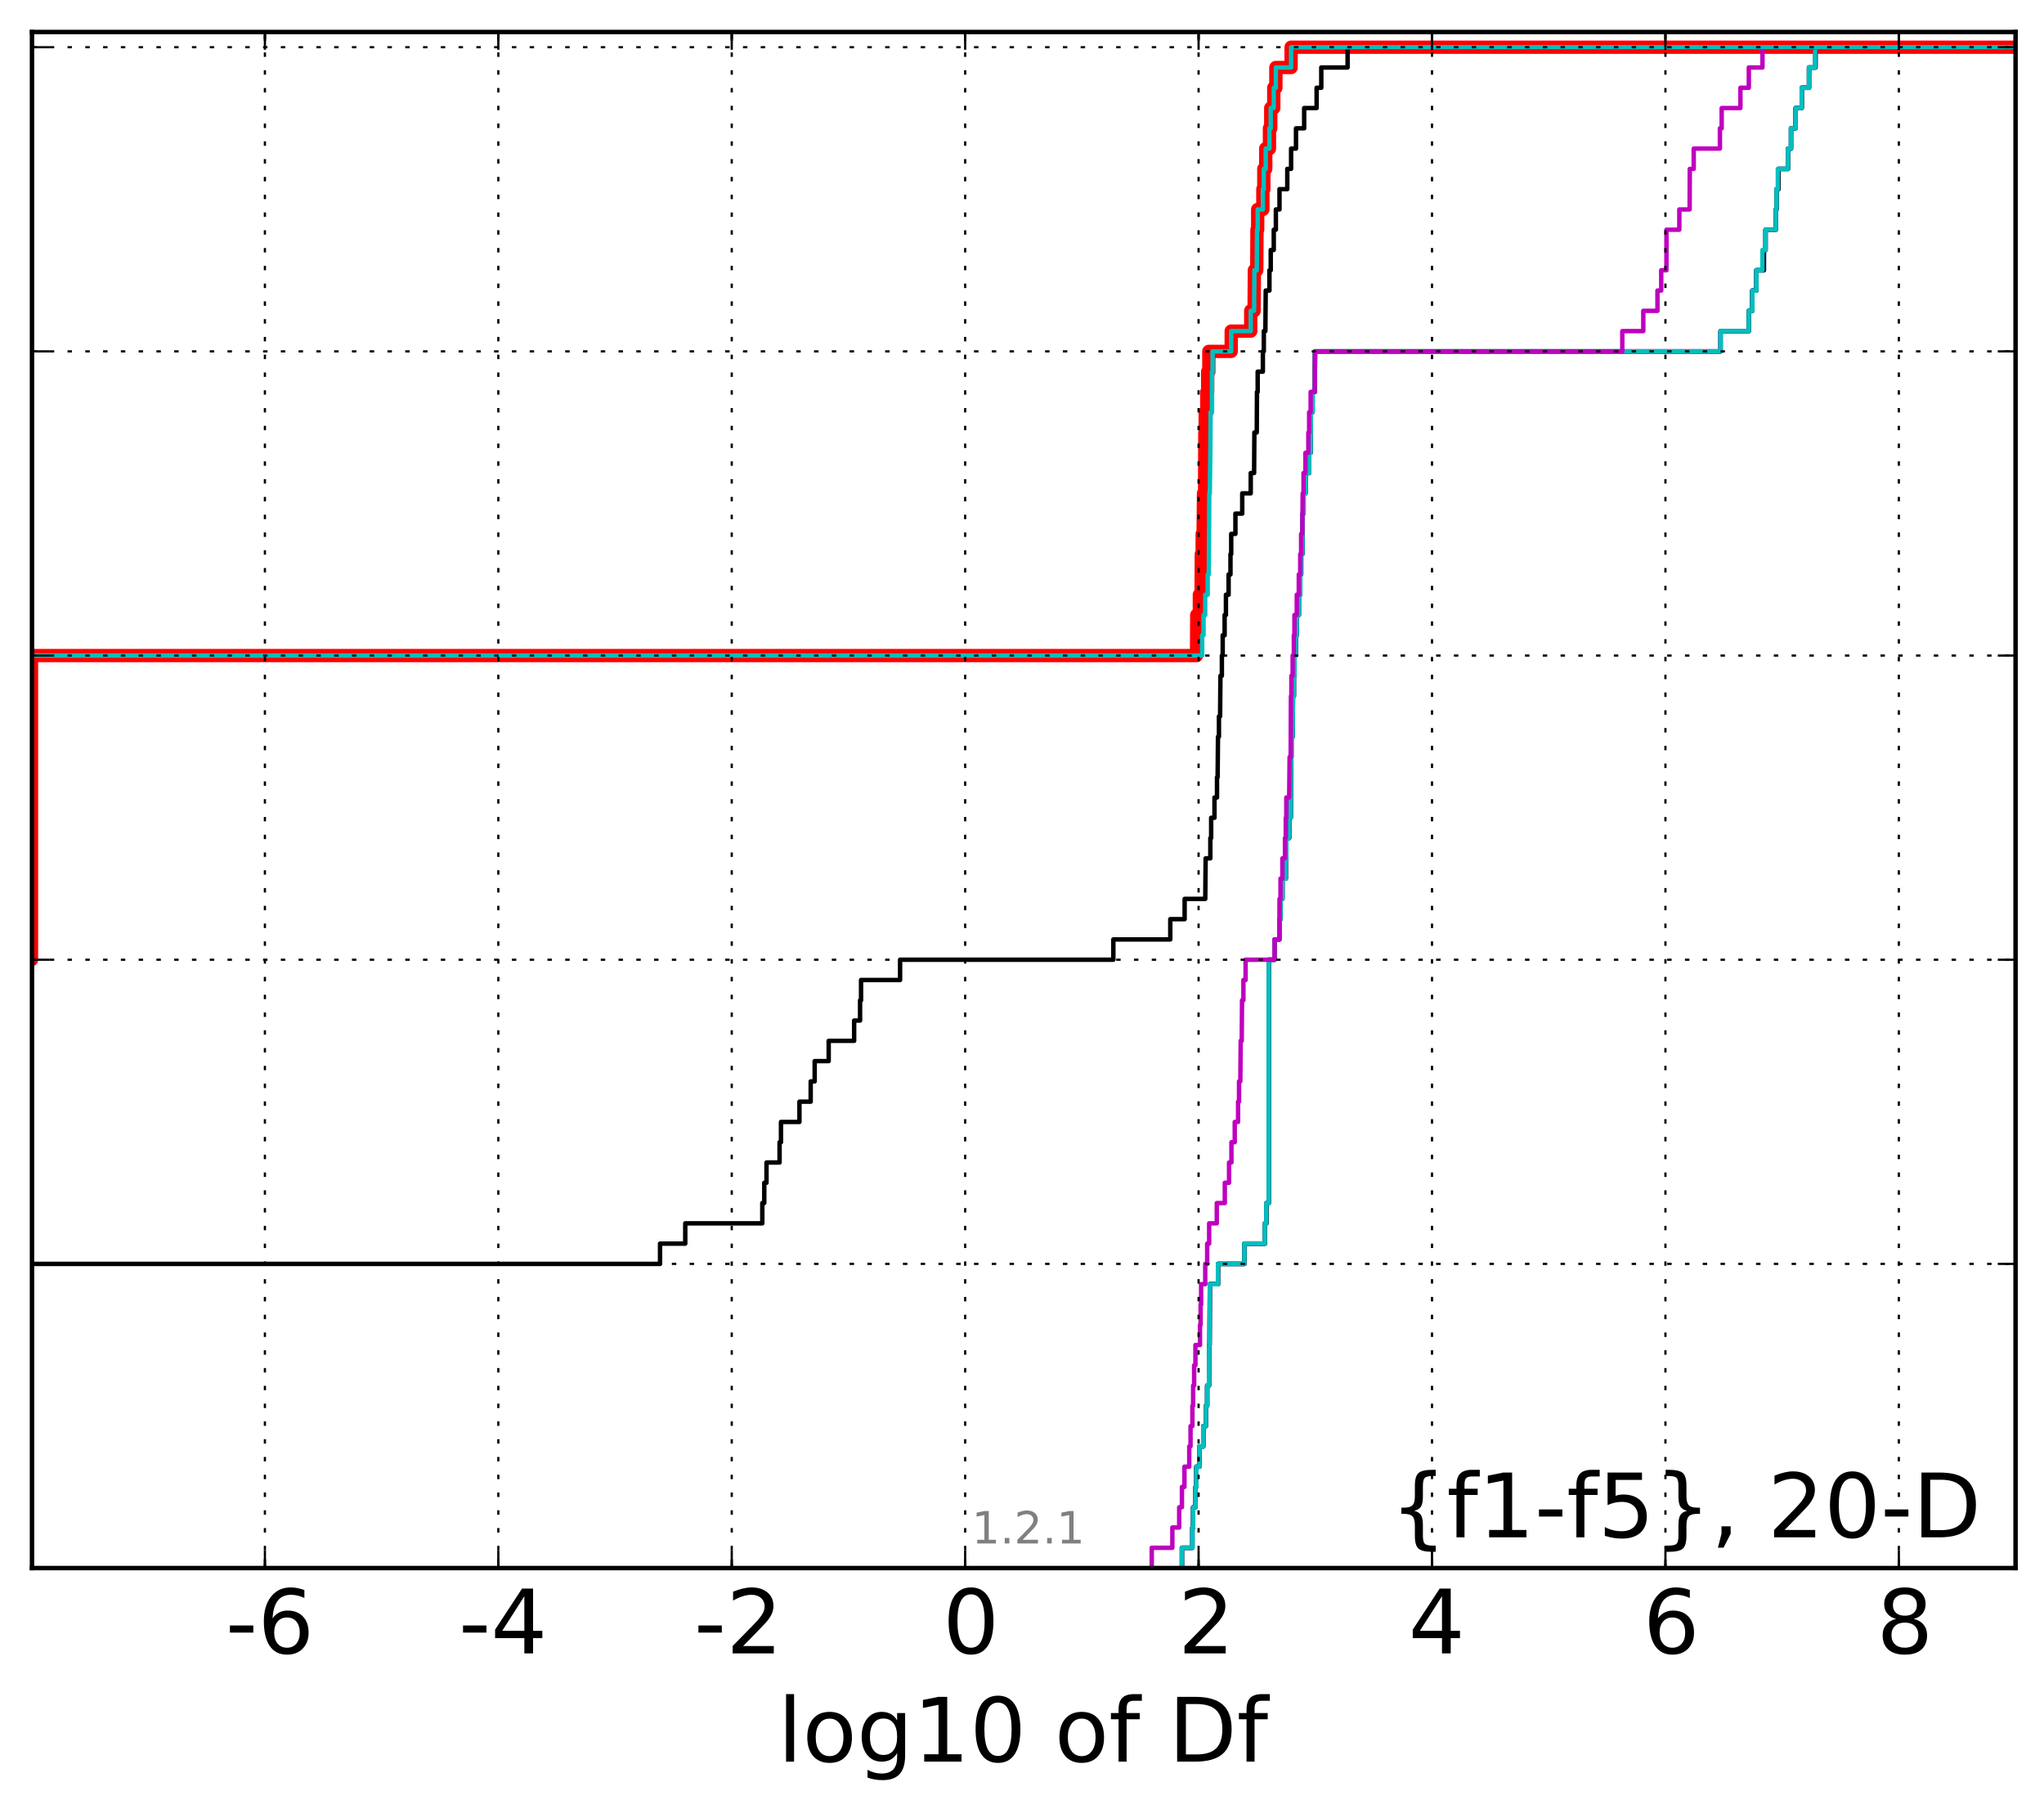 <?xml version="1.0" encoding="utf-8" standalone="no"?>
<!DOCTYPE svg PUBLIC "-//W3C//DTD SVG 1.1//EN"
  "http://www.w3.org/Graphics/SVG/1.1/DTD/svg11.dtd">
<!-- Created with matplotlib (http://matplotlib.org/) -->
<svg height="407pt" version="1.1" viewBox="0 0 460 407" width="460pt" xmlns="http://www.w3.org/2000/svg" xmlns:xlink="http://www.w3.org/1999/xlink">
 <defs>
  <style type="text/css">
*{stroke-linecap:butt;stroke-linejoin:round;}
  </style>
 </defs>
 <g id="figure_1">
  <g id="patch_1">
   <path d="
M0 407.712
L460.8 407.712
L460.8 0
L0 0
z
" style="fill:#ffffff;"/>
  </g>
  <g id="axes_1">
   <g id="patch_2">
    <path d="
M7.2 352.8
L453.6 352.8
L453.6 7.2
L7.2 7.2
z
" style="fill:#ffffff;"/>
   </g>
   <g id="line2d_1">
    <path clip-path="url(#p99b4b0da67)" d="
M-1 215.929
L7.087 215.929
L7.087 147.493
L269.28 147.493
L269.329 138.368
L269.917 138.368
L269.917 133.806
L270.304 133.806
L270.354 124.681
L270.55 124.681
L270.55 120.119
L270.76 120.119
L270.852 110.994
L271.093 110.994
L271.148 97.307
L271.225 97.307
L271.225 92.745
L271.596 92.745
L271.596 88.182
L271.788 88.182
L271.788 83.62
L272.05 83.62
L272.05 79.057
L277.082 79.057
L277.082 74.495
L281.476 74.495
L281.476 69.933
L282.233 69.933
L282.297 60.808
L282.833 60.808
L282.882 51.683
L283.039 51.683
L283.039 47.121
L284.207 47.121
L284.207 42.558
L284.42 42.558
L284.42 37.996
L284.851 37.996
L284.851 33.434
L285.687 33.434
L285.687 28.871
L285.979 28.871
L285.979 24.309
L286.66 24.309
L286.66 19.747
L287.133 19.747
L287.133 15.184
L290.56 15.184
L290.56 10.622
L290.56 10.622
L453.6 10.622
L453.6 10.622" style="fill:none;stroke:#ff0000;stroke-linecap:square;stroke-width:3.0;"/>
   </g>
   <g id="line2d_2">
    <path clip-path="url(#p99b4b0da67)" d="
M265.99 352.8
L265.99 348.238
L268.346 348.238
L268.346 343.675
L268.511 343.675
L268.511 339.113
L269.032 339.113
L269.032 334.55
L269.242 334.55
L269.242 329.988
L269.915 329.988
L269.915 325.426
L270.793 325.426
L270.793 320.863
L271.394 320.863
L271.394 316.301
L271.674 316.301
L271.674 311.739
L272.084 311.739
L272.118 302.614
L272.218 302.614
L272.272 288.927
L274.11 288.927
L274.11 284.364
L280.059 284.364
L280.059 279.802
L284.681 279.802
L284.681 275.24
L285.022 275.24
L285.022 270.677
L285.534 270.677
L285.534 215.929
L286.85 215.929
L286.85 211.366
L287.956 211.366
L287.956 206.804
L288.175 206.804
L288.175 202.242
L288.602 202.242
L288.602 197.679
L289.364 197.679
L289.364 193.117
L289.483 193.117
L289.483 188.554
L290.13 188.554
L290.13 183.992
L290.465 183.992
L290.521 170.305
L290.623 170.305
L290.623 165.743
L290.911 165.743
L290.978 156.618
L291.181 156.618
L291.181 152.055
L291.314 152.055
L291.314 147.493
L291.6 147.493
L291.6 142.931
L291.838 142.931
L291.838 138.368
L292.292 138.368
L292.292 133.806
L292.615 133.806
L292.615 129.244
L292.818 129.244
L292.818 124.681
L293.083 124.681
L293.169 115.556
L293.359 115.556
L293.359 110.994
L293.787 110.994
L293.787 106.432
L294.623 106.432
L294.623 101.869
L294.961 101.869
L295.004 92.745
L295.39 92.745
L295.39 88.182
L295.886 88.182
L295.952 79.057
L387.211 79.057
L387.211 74.495
L393.571 74.495
L393.571 69.933
L394.352 69.933
L394.352 65.37
L395.268 65.37
L395.268 60.808
L396.979 60.808
L396.979 56.245
L397.334 56.245
L397.334 51.683
L399.655 51.683
L399.655 47.121
L399.815 47.121
L399.815 42.558
L400.265 42.558
L400.265 37.996
L402.389 37.996
L402.389 33.434
L403.064 33.434
L403.064 28.871
L404.096 28.871
L404.096 24.309
L405.48 24.309
L405.48 19.747
L407.117 19.747
L407.117 15.184
L408.587 15.184
L408.587 10.622
L408.587 10.622
L453.6 10.622
L453.6 10.622" style="fill:none;stroke:#00bfbf;stroke-linecap:square;"/>
   </g>
   <g id="line2d_3">
    <path clip-path="url(#p99b4b0da67)" d="
M265.99 352.8
L265.99 348.238
L268.346 348.238
L268.346 343.675
L268.511 343.675
L268.511 339.113
L269.032 339.113
L269.032 334.55
L269.242 334.55
L269.242 329.988
L269.915 329.988
L269.915 325.426
L270.793 325.426
L270.793 320.863
L271.394 320.863
L271.394 316.301
L271.674 316.301
L271.674 311.739
L272.084 311.739
L272.118 302.614
L272.218 302.614
L272.272 288.927
L274.11 288.927
L274.11 284.364
L280.059 284.364
L280.059 279.802
L284.681 279.802
L284.681 275.24
L285.022 275.24
L285.022 270.677
L285.534 270.677
L285.534 215.929
L286.85 215.929
L286.85 211.366
L287.956 211.366
L287.956 206.804
L288.175 206.804
L288.175 202.242
L288.602 202.242
L288.602 197.679
L289.364 197.679
L289.364 193.117
L289.483 193.117
L289.483 188.554
L290.13 188.554
L290.13 183.992
L290.465 183.992
L290.521 170.305
L290.623 170.305
L290.623 165.743
L290.911 165.743
L290.978 156.618
L291.181 156.618
L291.181 152.055
L291.314 152.055
L291.314 147.493
L291.6 147.493
L291.6 142.931
L291.838 142.931
L291.838 138.368
L292.292 138.368
L292.292 133.806
L292.615 133.806
L292.615 129.244
L292.818 129.244
L292.818 124.681
L293.083 124.681
L293.169 115.556
L293.359 115.556
L293.359 110.994
L293.787 110.994
L293.787 106.432
L294.623 106.432
L294.623 101.869
L294.961 101.869
L295.004 92.745
L295.39 92.745
L295.39 88.182
L295.886 88.182
L295.952 79.057
L387.211 79.057
L387.211 74.495
L393.571 74.495
L393.571 69.933
L394.352 69.933
L394.352 65.37
L395.268 65.37
L395.268 60.808
L396.979 60.808
L396.979 56.245
L397.334 56.245
L397.334 51.683
L399.655 51.683
L399.655 47.121
L399.815 47.121
L399.815 42.558
L400.225 42.558
L400.225 37.996
L402.389 37.996
L402.389 33.434
L403.064 33.434
L403.064 28.871
L404.096 28.871
L404.096 24.309
L405.48 24.309
L405.48 19.747
L407.117 19.747
L407.117 15.184
L408.585 15.184
L408.585 10.622
L408.585 10.622
L453.6 10.622
L453.6 10.622" style="fill:none;stroke:#bf00bf;stroke-linecap:square;"/>
   </g>
   <g id="line2d_4">
    <path clip-path="url(#p99b4b0da67)" d="
M265.99 352.8
L265.99 348.238
L268.346 348.238
L268.346 343.675
L268.511 343.675
L268.511 339.113
L269.032 339.113
L269.032 334.55
L269.242 334.55
L269.242 329.988
L269.915 329.988
L269.915 325.426
L270.793 325.426
L270.793 320.863
L271.394 320.863
L271.394 316.301
L271.674 316.301
L271.674 311.739
L272.084 311.739
L272.118 302.614
L272.218 302.614
L272.272 288.927
L274.11 288.927
L274.11 284.364
L280.052 284.364
L280.052 279.802
L284.677 279.802
L284.677 275.24
L285.019 275.24
L285.019 270.677
L285.534 270.677
L285.534 215.929
L286.85 215.929
L286.85 211.366
L287.956 211.366
L287.956 206.804
L288.175 206.804
L288.175 202.242
L288.602 202.242
L288.602 197.679
L289.364 197.679
L289.364 193.117
L289.483 193.117
L289.483 188.554
L290.13 188.554
L290.13 183.992
L290.465 183.992
L290.521 170.305
L290.623 170.305
L290.623 165.743
L290.911 165.743
L290.978 156.618
L291.181 156.618
L291.181 152.055
L291.314 152.055
L291.314 147.493
L291.6 147.493
L291.6 142.931
L291.838 142.931
L291.838 138.368
L292.292 138.368
L292.292 133.806
L292.615 133.806
L292.615 129.244
L292.818 129.244
L292.818 124.681
L293.083 124.681
L293.169 115.556
L293.359 115.556
L293.359 110.994
L293.787 110.994
L293.787 106.432
L294.623 106.432
L294.623 101.869
L294.961 101.869
L295.004 92.745
L295.39 92.745
L295.39 88.182
L295.886 88.182
L295.952 79.057
L387.211 79.057
L387.211 74.495
L393.571 74.495
L393.571 69.933
L394.352 69.933
L394.352 65.37
L395.268 65.37
L395.268 60.808
L396.902 60.808
L396.902 56.245
L397.334 56.245
L397.334 51.683
L399.655 51.683
L399.655 47.121
L399.815 47.121
L399.815 42.558
L400.225 42.558
L400.225 37.996
L402.389 37.996
L402.389 33.434
L403.064 33.434
L403.064 28.871
L404.096 28.871
L404.096 24.309
L405.48 24.309
L405.48 19.747
L407.117 19.747
L407.117 15.184
L408.559 15.184
L408.559 10.622
L408.559 10.622
L453.6 10.622
L453.6 10.622" style="fill:none;stroke:#000000;stroke-linecap:square;"/>
   </g>
   <g id="line2d_5">
    <path clip-path="url(#p99b4b0da67)" d="
M265.99 352.8
L265.99 348.238
L268.346 348.238
L268.346 343.675
L268.511 343.675
L268.511 339.113
L269.032 339.113
L269.032 334.55
L269.242 334.55
L269.242 329.988
L269.915 329.988
L269.915 325.426
L270.793 325.426
L270.793 320.863
L271.394 320.863
L271.394 316.301
L271.674 316.301
L271.674 311.739
L272.084 311.739
L272.118 302.614
L272.218 302.614
L272.272 288.927
L274.11 288.927
L274.11 284.364
L280.038 284.364
L280.038 279.802
L284.648 279.802
L284.648 275.24
L284.989 275.24
L284.989 270.677
L285.534 270.677
L285.534 215.929
L286.85 215.929
L286.85 211.366
L287.956 211.366
L287.956 206.804
L288.175 206.804
L288.175 202.242
L288.602 202.242
L288.602 197.679
L289.364 197.679
L289.364 193.117
L289.483 193.117
L289.483 188.554
L290.13 188.554
L290.13 183.992
L290.465 183.992
L290.521 170.305
L290.623 170.305
L290.623 165.743
L290.911 165.743
L290.978 156.618
L291.181 156.618
L291.181 152.055
L291.314 152.055
L291.314 147.493
L291.6 147.493
L291.6 142.931
L291.838 142.931
L291.838 138.368
L292.292 138.368
L292.292 133.806
L292.615 133.806
L292.615 129.244
L292.818 129.244
L292.818 124.681
L293.083 124.681
L293.169 115.556
L293.359 115.556
L293.359 110.994
L293.787 110.994
L293.787 106.432
L294.623 106.432
L294.623 101.869
L294.961 101.869
L295.004 92.745
L295.39 92.745
L295.39 88.182
L295.886 88.182
L295.952 79.057
L387.211 79.057
L387.211 74.495
L393.571 74.495
L393.571 69.933
L394.352 69.933
L394.352 65.37
L395.268 65.37
L395.268 60.808
L396.634 60.808
L396.634 56.245
L397.334 56.245
L397.334 51.683
L399.655 51.683
L399.655 47.121
L399.815 47.121
L399.815 42.558
L400.104 42.558
L400.104 37.996
L402.389 37.996
L402.389 33.434
L403.064 33.434
L403.064 28.871
L404.096 28.871
L404.096 24.309
L405.48 24.309
L405.48 19.747
L407.117 19.747
L407.117 15.184
L408.49 15.184
L408.49 10.622
L408.49 10.622
L453.6 10.622
L453.6 10.622" style="fill:none;stroke:#00bfbf;stroke-linecap:square;"/>
   </g>
   <g id="line2d_6">
    <path clip-path="url(#p99b4b0da67)" d="
M259.198 352.8
L259.198 348.238
L263.837 348.238
L263.837 343.675
L265.377 343.675
L265.377 339.113
L265.99 339.113
L265.99 334.55
L266.557 334.55
L266.557 329.988
L267.643 329.988
L267.643 325.426
L267.932 325.426
L267.932 320.863
L268.346 320.863
L268.346 316.301
L268.511 316.301
L268.511 311.739
L268.744 311.739
L268.744 307.176
L269.032 307.176
L269.032 302.614
L270.056 302.614
L270.056 298.051
L270.197 298.051
L270.197 293.489
L270.312 293.489
L270.312 288.927
L271.238 288.927
L271.238 284.364
L271.674 284.364
L271.674 279.802
L272.118 279.802
L272.118 275.24
L273.834 275.24
L273.834 270.677
L275.639 270.677
L275.639 266.115
L276.597 266.115
L276.597 261.552
L277.13 261.552
L277.13 256.99
L277.878 256.99
L277.878 252.428
L278.631 252.428
L278.631 247.865
L278.842 247.865
L278.842 243.303
L279.135 243.303
L279.216 234.178
L279.453 234.178
L279.52 225.053
L279.825 225.053
L279.825 220.491
L280.317 220.491
L280.317 215.929
L286.85 215.929
L286.85 211.366
L287.928 211.366
L287.956 202.242
L288.175 202.242
L288.175 197.679
L288.602 197.679
L288.602 193.117
L289.183 193.117
L289.183 188.554
L289.364 188.554
L289.364 183.992
L289.483 183.992
L289.483 179.43
L290.13 179.43
L290.223 170.305
L290.465 170.305
L290.521 156.618
L290.623 156.618
L290.623 152.055
L290.911 152.055
L290.911 147.493
L291.181 147.493
L291.181 142.931
L291.314 142.931
L291.314 138.368
L291.838 138.368
L291.838 133.806
L292.292 133.806
L292.292 129.244
L292.615 129.244
L292.615 124.681
L292.818 124.681
L292.818 120.119
L293.083 120.119
L293.169 110.994
L293.359 110.994
L293.359 106.432
L293.787 106.432
L293.787 101.869
L294.444 101.869
L294.444 97.307
L294.623 97.307
L294.623 92.745
L294.961 92.745
L294.961 88.182
L295.886 88.182
L295.952 79.057
L365.097 79.057
L365.097 74.495
L369.823 74.495
L369.823 69.933
L373.009 69.933
L373.009 65.37
L373.858 65.37
L373.858 60.808
L375.032 60.808
L375.037 51.683
L377.931 51.683
L377.931 47.121
L380.251 47.121
L380.287 37.996
L381.171 37.996
L381.171 33.434
L387.062 33.434
L387.062 28.871
L387.462 28.871
L387.462 24.309
L391.681 24.309
L391.681 19.747
L393.571 19.747
L393.571 15.184
L396.647 15.184
L396.647 10.622
L396.647 10.622
L453.6 10.622
L453.6 10.622" style="fill:none;stroke:#bf00bf;stroke-linecap:square;"/>
   </g>
   <g id="line2d_7">
    <path clip-path="url(#p99b4b0da67)" d="
M7.087 352.8
L7.087 348.238
L7.087 348.238
L7.087 348.238
L7.087 343.675
L7.087 343.675
L7.087 343.675
L7.087 339.113
L7.087 339.113
L7.087 339.113
L7.087 334.55
L7.087 334.55
L7.087 334.55
L7.087 329.988
L7.087 329.988
L7.087 329.988
L7.087 325.426
L7.087 325.426
L7.087 325.426
L7.087 320.863
L7.087 320.863
L7.087 320.863
L7.087 316.301
L7.087 316.301
L7.087 316.301
L7.087 311.739
L7.087 311.739
L7.087 311.739
L7.087 307.176
L7.087 307.176
L7.087 307.176
L7.087 302.614
L7.087 302.614
L7.087 302.614
L7.087 298.051
L7.087 298.051
L7.087 298.051
L7.087 293.489
L7.087 293.489
L7.087 293.489
L7.087 288.927
L7.087 288.927
L7.087 288.927
L7.087 284.364
L148.541 284.364
L148.541 279.802
L154.217 279.802
L154.217 275.24
L171.557 275.24
L171.557 270.677
L171.998 270.677
L171.998 266.115
L172.498 266.115
L172.498 261.552
L175.442 261.552
L175.442 256.99
L175.758 256.99
L175.758 252.428
L179.914 252.428
L179.914 247.865
L182.445 247.865
L182.445 243.303
L183.342 243.303
L183.342 238.741
L186.494 238.741
L186.494 234.178
L192.223 234.178
L192.223 229.616
L193.557 229.616
L193.557 225.053
L193.779 225.053
L193.779 220.491
L202.564 220.491
L202.564 215.929
L250.558 215.929
L250.558 211.366
L263.372 211.366
L263.372 206.804
L266.6 206.804
L266.6 202.242
L271.244 202.242
L271.327 193.117
L272.384 193.117
L272.384 188.554
L272.571 188.554
L272.571 183.992
L273.316 183.992
L273.316 179.43
L273.886 179.43
L273.886 174.867
L274.025 174.867
L274.107 165.743
L274.323 165.743
L274.323 161.18
L274.581 161.18
L274.659 152.055
L274.98 152.055
L274.98 147.493
L275.167 147.493
L275.167 142.931
L275.601 142.931
L275.601 138.368
L275.895 138.368
L275.895 133.806
L276.494 133.806
L276.494 129.244
L276.917 129.244
L276.917 124.681
L277.082 124.681
L277.082 120.119
L278.031 120.119
L278.031 115.556
L279.564 115.556
L279.564 110.994
L281.476 110.994
L281.476 106.432
L282.233 106.432
L282.297 97.307
L282.833 97.307
L282.882 88.182
L283.039 88.182
L283.039 83.62
L284.207 83.62
L284.207 79.057
L284.42 79.057
L284.42 74.495
L284.771 74.495
L284.851 65.37
L285.687 65.37
L285.687 60.808
L285.979 60.808
L285.979 56.245
L286.66 56.245
L286.66 51.683
L287.133 51.683
L287.133 47.121
L287.949 47.121
L287.949 42.558
L289.702 42.558
L289.702 37.996
L290.56 37.996
L290.56 33.434
L291.661 33.434
L291.661 28.871
L293.501 28.871
L293.501 24.309
L296.302 24.309
L296.302 19.747
L297.353 19.747
L297.353 15.184
L303.274 15.184
L303.274 10.622
L303.274 10.622
L453.6 10.622
L453.6 10.622" style="fill:none;stroke:#000000;stroke-linecap:square;"/>
   </g>
   <g id="line2d_8">
    <path clip-path="url(#p99b4b0da67)" d="
M-1 215.929
L7.087 215.929
L7.087 147.493
L270.55 147.493
L270.55 142.931
L270.852 142.931
L270.852 138.368
L271.225 138.368
L271.225 133.806
L271.792 133.806
L271.792 129.244
L272.043 129.244
L272.148 110.994
L272.263 110.994
L272.372 101.869
L272.384 101.869
L272.436 92.745
L272.758 92.745
L272.759 83.62
L272.896 83.62
L272.896 79.057
L277.082 79.057
L277.082 74.495
L281.476 74.495
L281.476 69.933
L282.233 69.933
L282.297 60.808
L282.833 60.808
L282.882 51.683
L283.039 51.683
L283.039 47.121
L284.207 47.121
L284.207 42.558
L284.42 42.558
L284.42 37.996
L284.851 37.996
L284.851 33.434
L285.687 33.434
L285.687 28.871
L285.979 28.871
L285.979 24.309
L286.66 24.309
L286.66 19.747
L287.133 19.747
L287.133 15.184
L290.56 15.184
L290.56 10.622
L290.56 10.622
L453.6 10.622
L453.6 10.622" style="fill:none;stroke:#00bfbf;stroke-linecap:square;"/>
   </g>
   <g id="patch_3">
    <path d="
M7.2 7.2
L453.6 7.2" style="fill:none;stroke:#000000;stroke-linecap:square;stroke-linejoin:miter;"/>
   </g>
   <g id="patch_4">
    <path d="
M453.6 352.8
L453.6 7.2" style="fill:none;stroke:#000000;stroke-linecap:square;stroke-linejoin:miter;"/>
   </g>
   <g id="patch_5">
    <path d="
M7.2 352.8
L453.6 352.8" style="fill:none;stroke:#000000;stroke-linecap:square;stroke-linejoin:miter;"/>
   </g>
   <g id="patch_6">
    <path d="
M7.2 352.8
L7.2 7.2" style="fill:none;stroke:#000000;stroke-linecap:square;stroke-linejoin:miter;"/>
   </g>
   <g id="matplotlib.axis_1">
    <g id="xtick_1"/>
    <g id="xtick_2">
     <g id="line2d_9">
      <path clip-path="url(#p99b4b0da67)" d="
M59.617 352.8
L59.617 7.2" style="fill:none;stroke:#000000;stroke-dasharray:1,3;stroke-dashoffset:0.0;stroke-width:0.5;"/>
     </g>
     <g id="line2d_10">
      <defs>
       <path d="
M0 0
L0 -4" id="m93b0483c22" style="stroke:#000000;stroke-width:0.5;"/>
      </defs>
      <g>
       <use style="stroke:#000000;stroke-width:0.5;" x="59.617" xlink:href="#m93b0483c22" y="352.8"/>
      </g>
     </g>
     <g id="line2d_11">
      <defs>
       <path d="
M0 0
L0 4" id="m741efc42ff" style="stroke:#000000;stroke-width:0.5;"/>
      </defs>
      <g>
       <use style="stroke:#000000;stroke-width:0.5;" x="59.617" xlink:href="#m741efc42ff" y="7.2"/>
      </g>
     </g>
     <g id="text_1">
      <!-- -6 -->
      <defs>
       <path d="
M33.016 40.375
Q26.375 40.375 22.484 35.828
Q18.609 31.297 18.609 23.391
Q18.609 15.531 22.484 10.953
Q26.375 6.391 33.016 6.391
Q39.656 6.391 43.531 10.953
Q47.406 15.531 47.406 23.391
Q47.406 31.297 43.531 35.828
Q39.656 40.375 33.016 40.375
M52.594 71.297
L52.594 62.312
Q48.875 64.062 45.094 64.984
Q41.312 65.922 37.594 65.922
Q27.828 65.922 22.672 59.328
Q17.531 52.734 16.797 39.406
Q19.672 43.656 24.016 45.922
Q28.375 48.188 33.594 48.188
Q44.578 48.188 50.953 41.516
Q57.328 34.859 57.328 23.391
Q57.328 12.156 50.688 5.359
Q44.047 -1.422 33.016 -1.422
Q20.359 -1.422 13.672 8.266
Q6.984 17.969 6.984 36.375
Q6.984 53.656 15.188 63.938
Q23.391 74.219 37.203 74.219
Q40.922 74.219 44.703 73.484
Q48.484 72.75 52.594 71.297" id="BitstreamVeraSans-Roman-36"/>
       <path d="
M4.891 31.391
L31.203 31.391
L31.203 23.391
L4.891 23.391
z
" id="BitstreamVeraSans-Roman-2d"/>
      </defs>
      <g transform="translate(50.766 371.997)scale(0.2 -0.2)">
       <use xlink:href="#BitstreamVeraSans-Roman-2d"/>
       <use x="36.084" xlink:href="#BitstreamVeraSans-Roman-36"/>
      </g>
     </g>
    </g>
    <g id="xtick_3">
     <g id="line2d_12">
      <path clip-path="url(#p99b4b0da67)" d="
M112.148 352.8
L112.148 7.2" style="fill:none;stroke:#000000;stroke-dasharray:1,3;stroke-dashoffset:0.0;stroke-width:0.5;"/>
     </g>
     <g id="line2d_13">
      <g>
       <use style="stroke:#000000;stroke-width:0.5;" x="112.148" xlink:href="#m93b0483c22" y="352.8"/>
      </g>
     </g>
     <g id="line2d_14">
      <g>
       <use style="stroke:#000000;stroke-width:0.5;" x="112.148" xlink:href="#m741efc42ff" y="7.2"/>
      </g>
     </g>
     <g id="text_2">
      <!-- -4 -->
      <defs>
       <path d="
M37.797 64.312
L12.891 25.391
L37.797 25.391
z

M35.203 72.906
L47.609 72.906
L47.609 25.391
L58.016 25.391
L58.016 17.188
L47.609 17.188
L47.609 0
L37.797 0
L37.797 17.188
L4.891 17.188
L4.891 26.703
z
" id="BitstreamVeraSans-Roman-34"/>
      </defs>
      <g transform="translate(103.228 371.997)scale(0.2 -0.2)">
       <use xlink:href="#BitstreamVeraSans-Roman-2d"/>
       <use x="36.084" xlink:href="#BitstreamVeraSans-Roman-34"/>
      </g>
     </g>
    </g>
    <g id="xtick_4">
     <g id="line2d_15">
      <path clip-path="url(#p99b4b0da67)" d="
M164.679 352.8
L164.679 7.2" style="fill:none;stroke:#000000;stroke-dasharray:1,3;stroke-dashoffset:0.0;stroke-width:0.5;"/>
     </g>
     <g id="line2d_16">
      <g>
       <use style="stroke:#000000;stroke-width:0.5;" x="164.679" xlink:href="#m93b0483c22" y="352.8"/>
      </g>
     </g>
     <g id="line2d_17">
      <g>
       <use style="stroke:#000000;stroke-width:0.5;" x="164.679" xlink:href="#m741efc42ff" y="7.2"/>
      </g>
     </g>
     <g id="text_3">
      <!-- -2 -->
      <defs>
       <path d="
M19.188 8.297
L53.609 8.297
L53.609 0
L7.328 0
L7.328 8.297
Q12.938 14.109 22.625 23.891
Q32.328 33.688 34.812 36.531
Q39.547 41.844 41.422 45.531
Q43.312 49.219 43.312 52.781
Q43.312 58.594 39.234 62.25
Q35.156 65.922 28.609 65.922
Q23.969 65.922 18.812 64.312
Q13.672 62.703 7.812 59.422
L7.812 69.391
Q13.766 71.781 18.938 73
Q24.125 74.219 28.422 74.219
Q39.75 74.219 46.484 68.547
Q53.219 62.891 53.219 53.422
Q53.219 48.922 51.531 44.891
Q49.859 40.875 45.406 35.406
Q44.188 33.984 37.641 27.219
Q31.109 20.453 19.188 8.297" id="BitstreamVeraSans-Roman-32"/>
      </defs>
      <g transform="translate(156.2 371.997)scale(0.2 -0.2)">
       <use xlink:href="#BitstreamVeraSans-Roman-2d"/>
       <use x="36.084" xlink:href="#BitstreamVeraSans-Roman-32"/>
      </g>
     </g>
    </g>
    <g id="xtick_5">
     <g id="line2d_18">
      <path clip-path="url(#p99b4b0da67)" d="
M217.21 352.8
L217.21 7.2" style="fill:none;stroke:#000000;stroke-dasharray:1,3;stroke-dashoffset:0.0;stroke-width:0.5;"/>
     </g>
     <g id="line2d_19">
      <g>
       <use style="stroke:#000000;stroke-width:0.5;" x="217.21" xlink:href="#m93b0483c22" y="352.8"/>
      </g>
     </g>
     <g id="line2d_20">
      <g>
       <use style="stroke:#000000;stroke-width:0.5;" x="217.21" xlink:href="#m741efc42ff" y="7.2"/>
      </g>
     </g>
     <g id="text_4">
      <!-- 0 -->
      <defs>
       <path d="
M31.781 66.406
Q24.172 66.406 20.328 58.906
Q16.5 51.422 16.5 36.375
Q16.5 21.391 20.328 13.891
Q24.172 6.391 31.781 6.391
Q39.453 6.391 43.281 13.891
Q47.125 21.391 47.125 36.375
Q47.125 51.422 43.281 58.906
Q39.453 66.406 31.781 66.406
M31.781 74.219
Q44.047 74.219 50.516 64.516
Q56.984 54.828 56.984 36.375
Q56.984 17.969 50.516 8.266
Q44.047 -1.422 31.781 -1.422
Q19.531 -1.422 13.062 8.266
Q6.594 17.969 6.594 36.375
Q6.594 54.828 13.062 64.516
Q19.531 74.219 31.781 74.219" id="BitstreamVeraSans-Roman-30"/>
      </defs>
      <g transform="translate(212.171 371.997)scale(0.2 -0.2)">
       <use xlink:href="#BitstreamVeraSans-Roman-30"/>
      </g>
     </g>
    </g>
    <g id="xtick_6">
     <g id="line2d_21">
      <path clip-path="url(#p99b4b0da67)" d="
M269.741 352.8
L269.741 7.2" style="fill:none;stroke:#000000;stroke-dasharray:1,3;stroke-dashoffset:0.0;stroke-width:0.5;"/>
     </g>
     <g id="line2d_22">
      <g>
       <use style="stroke:#000000;stroke-width:0.5;" x="269.741" xlink:href="#m93b0483c22" y="352.8"/>
      </g>
     </g>
     <g id="line2d_23">
      <g>
       <use style="stroke:#000000;stroke-width:0.5;" x="269.741" xlink:href="#m741efc42ff" y="7.2"/>
      </g>
     </g>
     <g id="text_5">
      <!-- 2 -->
      <g transform="translate(265.113 371.997)scale(0.2 -0.2)">
       <use xlink:href="#BitstreamVeraSans-Roman-32"/>
      </g>
     </g>
    </g>
    <g id="xtick_7">
     <g id="line2d_24">
      <path clip-path="url(#p99b4b0da67)" d="
M322.272 352.8
L322.272 7.2" style="fill:none;stroke:#000000;stroke-dasharray:1,3;stroke-dashoffset:0.0;stroke-width:0.5;"/>
     </g>
     <g id="line2d_25">
      <g>
       <use style="stroke:#000000;stroke-width:0.5;" x="322.272" xlink:href="#m93b0483c22" y="352.8"/>
      </g>
     </g>
     <g id="line2d_26">
      <g>
       <use style="stroke:#000000;stroke-width:0.5;" x="322.272" xlink:href="#m741efc42ff" y="7.2"/>
      </g>
     </g>
     <g id="text_6">
      <!-- 4 -->
      <g transform="translate(316.96 371.997)scale(0.2 -0.2)">
       <use xlink:href="#BitstreamVeraSans-Roman-34"/>
      </g>
     </g>
    </g>
    <g id="xtick_8">
     <g id="line2d_27">
      <path clip-path="url(#p99b4b0da67)" d="
M374.803 352.8
L374.803 7.2" style="fill:none;stroke:#000000;stroke-dasharray:1,3;stroke-dashoffset:0.0;stroke-width:0.5;"/>
     </g>
     <g id="line2d_28">
      <g>
       <use style="stroke:#000000;stroke-width:0.5;" x="374.803" xlink:href="#m93b0483c22" y="352.8"/>
      </g>
     </g>
     <g id="line2d_29">
      <g>
       <use style="stroke:#000000;stroke-width:0.5;" x="374.803" xlink:href="#m741efc42ff" y="7.2"/>
      </g>
     </g>
     <g id="text_7">
      <!-- 6 -->
      <g transform="translate(369.769 371.997)scale(0.2 -0.2)">
       <use xlink:href="#BitstreamVeraSans-Roman-36"/>
      </g>
     </g>
    </g>
    <g id="xtick_9">
     <g id="line2d_30">
      <path clip-path="url(#p99b4b0da67)" d="
M427.334 352.8
L427.334 7.2" style="fill:none;stroke:#000000;stroke-dasharray:1,3;stroke-dashoffset:0.0;stroke-width:0.5;"/>
     </g>
     <g id="line2d_31">
      <g>
       <use style="stroke:#000000;stroke-width:0.5;" x="427.334" xlink:href="#m93b0483c22" y="352.8"/>
      </g>
     </g>
     <g id="line2d_32">
      <g>
       <use style="stroke:#000000;stroke-width:0.5;" x="427.334" xlink:href="#m741efc42ff" y="7.2"/>
      </g>
     </g>
     <g id="text_8">
      <!-- 8 -->
      <defs>
       <path d="
M31.781 34.625
Q24.75 34.625 20.719 30.859
Q16.703 27.094 16.703 20.516
Q16.703 13.922 20.719 10.156
Q24.75 6.391 31.781 6.391
Q38.812 6.391 42.859 10.172
Q46.922 13.969 46.922 20.516
Q46.922 27.094 42.891 30.859
Q38.875 34.625 31.781 34.625
M21.922 38.812
Q15.578 40.375 12.031 44.719
Q8.5 49.078 8.5 55.328
Q8.5 64.062 14.719 69.141
Q20.953 74.219 31.781 74.219
Q42.672 74.219 48.875 69.141
Q55.078 64.062 55.078 55.328
Q55.078 49.078 51.531 44.719
Q48 40.375 41.703 38.812
Q48.828 37.156 52.797 32.312
Q56.781 27.484 56.781 20.516
Q56.781 9.906 50.312 4.234
Q43.844 -1.422 31.781 -1.422
Q19.734 -1.422 13.25 4.234
Q6.781 9.906 6.781 20.516
Q6.781 27.484 10.781 32.312
Q14.797 37.156 21.922 38.812
M18.312 54.391
Q18.312 48.734 21.844 45.562
Q25.391 42.391 31.781 42.391
Q38.141 42.391 41.719 45.562
Q45.312 48.734 45.312 54.391
Q45.312 60.062 41.719 63.234
Q38.141 66.406 31.781 66.406
Q25.391 66.406 21.844 63.234
Q18.312 60.062 18.312 54.391" id="BitstreamVeraSans-Roman-38"/>
      </defs>
      <g transform="translate(422.334 371.997)scale(0.2 -0.2)">
       <use xlink:href="#BitstreamVeraSans-Roman-38"/>
      </g>
     </g>
    </g>
    <g id="xtick_10"/>
    <g id="xtick_11">
     <g id="line2d_33">
      <defs>
       <path d="
M0 0
L0 -2" id="m177f7580d0" style="stroke:#000000;stroke-width:0.5;"/>
      </defs>
      <g>
       <use style="stroke:#000000;stroke-width:0.5;" x="59.617" xlink:href="#m177f7580d0" y="352.8"/>
      </g>
     </g>
     <g id="line2d_34">
      <defs>
       <path d="
M0 0
L0 2" id="m5284c7e2a0" style="stroke:#000000;stroke-width:0.5;"/>
      </defs>
      <g>
       <use style="stroke:#000000;stroke-width:0.5;" x="59.617" xlink:href="#m5284c7e2a0" y="7.2"/>
      </g>
     </g>
    </g>
    <g id="xtick_12">
     <g id="line2d_35">
      <g>
       <use style="stroke:#000000;stroke-width:0.5;" x="112.148" xlink:href="#m177f7580d0" y="352.8"/>
      </g>
     </g>
     <g id="line2d_36">
      <g>
       <use style="stroke:#000000;stroke-width:0.5;" x="112.148" xlink:href="#m5284c7e2a0" y="7.2"/>
      </g>
     </g>
    </g>
    <g id="xtick_13">
     <g id="line2d_37">
      <g>
       <use style="stroke:#000000;stroke-width:0.5;" x="164.679" xlink:href="#m177f7580d0" y="352.8"/>
      </g>
     </g>
     <g id="line2d_38">
      <g>
       <use style="stroke:#000000;stroke-width:0.5;" x="164.679" xlink:href="#m5284c7e2a0" y="7.2"/>
      </g>
     </g>
    </g>
    <g id="xtick_14">
     <g id="line2d_39">
      <g>
       <use style="stroke:#000000;stroke-width:0.5;" x="217.21" xlink:href="#m177f7580d0" y="352.8"/>
      </g>
     </g>
     <g id="line2d_40">
      <g>
       <use style="stroke:#000000;stroke-width:0.5;" x="217.21" xlink:href="#m5284c7e2a0" y="7.2"/>
      </g>
     </g>
    </g>
    <g id="xtick_15">
     <g id="line2d_41">
      <g>
       <use style="stroke:#000000;stroke-width:0.5;" x="269.741" xlink:href="#m177f7580d0" y="352.8"/>
      </g>
     </g>
     <g id="line2d_42">
      <g>
       <use style="stroke:#000000;stroke-width:0.5;" x="269.741" xlink:href="#m5284c7e2a0" y="7.2"/>
      </g>
     </g>
    </g>
    <g id="xtick_16">
     <g id="line2d_43">
      <g>
       <use style="stroke:#000000;stroke-width:0.5;" x="322.272" xlink:href="#m177f7580d0" y="352.8"/>
      </g>
     </g>
     <g id="line2d_44">
      <g>
       <use style="stroke:#000000;stroke-width:0.5;" x="322.272" xlink:href="#m5284c7e2a0" y="7.2"/>
      </g>
     </g>
    </g>
    <g id="xtick_17">
     <g id="line2d_45">
      <g>
       <use style="stroke:#000000;stroke-width:0.5;" x="374.803" xlink:href="#m177f7580d0" y="352.8"/>
      </g>
     </g>
     <g id="line2d_46">
      <g>
       <use style="stroke:#000000;stroke-width:0.5;" x="374.803" xlink:href="#m5284c7e2a0" y="7.2"/>
      </g>
     </g>
    </g>
    <g id="xtick_18">
     <g id="line2d_47">
      <g>
       <use style="stroke:#000000;stroke-width:0.5;" x="427.334" xlink:href="#m177f7580d0" y="352.8"/>
      </g>
     </g>
     <g id="line2d_48">
      <g>
       <use style="stroke:#000000;stroke-width:0.5;" x="427.334" xlink:href="#m5284c7e2a0" y="7.2"/>
      </g>
     </g>
    </g>
    <g id="text_9">
     <!-- log10 of Df -->
     <defs>
      <path id="BitstreamVeraSans-Roman-20"/>
      <path d="
M12.406 8.297
L28.516 8.297
L28.516 63.922
L10.984 60.406
L10.984 69.391
L28.422 72.906
L38.281 72.906
L38.281 8.297
L54.391 8.297
L54.391 0
L12.406 0
z
" id="BitstreamVeraSans-Roman-31"/>
      <path d="
M30.609 48.391
Q23.391 48.391 19.188 42.75
Q14.984 37.109 14.984 27.297
Q14.984 17.484 19.156 11.844
Q23.344 6.203 30.609 6.203
Q37.797 6.203 41.984 11.859
Q46.188 17.531 46.188 27.297
Q46.188 37.016 41.984 42.703
Q37.797 48.391 30.609 48.391
M30.609 56
Q42.328 56 49.016 48.375
Q55.719 40.766 55.719 27.297
Q55.719 13.875 49.016 6.219
Q42.328 -1.422 30.609 -1.422
Q18.844 -1.422 12.172 6.219
Q5.516 13.875 5.516 27.297
Q5.516 40.766 12.172 48.375
Q18.844 56 30.609 56" id="BitstreamVeraSans-Roman-6f"/>
      <path d="
M9.422 75.984
L18.406 75.984
L18.406 0
L9.422 0
z
" id="BitstreamVeraSans-Roman-6c"/>
      <path d="
M19.672 64.797
L19.672 8.109
L31.594 8.109
Q46.688 8.109 53.688 14.938
Q60.688 21.781 60.688 36.531
Q60.688 51.172 53.688 57.984
Q46.688 64.797 31.594 64.797
z

M9.812 72.906
L30.078 72.906
Q51.266 72.906 61.172 64.094
Q71.094 55.281 71.094 36.531
Q71.094 17.672 61.125 8.828
Q51.172 0 30.078 0
L9.812 0
z
" id="BitstreamVeraSans-Roman-44"/>
      <path d="
M45.406 27.984
Q45.406 37.75 41.375 43.109
Q37.359 48.484 30.078 48.484
Q22.859 48.484 18.828 43.109
Q14.797 37.75 14.797 27.984
Q14.797 18.266 18.828 12.891
Q22.859 7.516 30.078 7.516
Q37.359 7.516 41.375 12.891
Q45.406 18.266 45.406 27.984
M54.391 6.781
Q54.391 -7.172 48.188 -13.984
Q42 -20.797 29.203 -20.797
Q24.469 -20.797 20.266 -20.094
Q16.062 -19.391 12.109 -17.922
L12.109 -9.188
Q16.062 -11.328 19.922 -12.344
Q23.781 -13.375 27.781 -13.375
Q36.625 -13.375 41.016 -8.766
Q45.406 -4.156 45.406 5.172
L45.406 9.625
Q42.625 4.781 38.281 2.391
Q33.938 0 27.875 0
Q17.828 0 11.672 7.656
Q5.516 15.328 5.516 27.984
Q5.516 40.672 11.672 48.328
Q17.828 56 27.875 56
Q33.938 56 38.281 53.609
Q42.625 51.219 45.406 46.391
L45.406 54.688
L54.391 54.688
z
" id="BitstreamVeraSans-Roman-67"/>
      <path d="
M37.109 75.984
L37.109 68.5
L28.516 68.5
Q23.688 68.5 21.797 66.547
Q19.922 64.594 19.922 59.516
L19.922 54.688
L34.719 54.688
L34.719 47.703
L19.922 47.703
L19.922 0
L10.891 0
L10.891 47.703
L2.297 47.703
L2.297 54.688
L10.891 54.688
L10.891 58.5
Q10.891 67.625 15.141 71.797
Q19.391 75.984 28.609 75.984
z
" id="BitstreamVeraSans-Roman-66"/>
     </defs>
     <g transform="translate(175.023 396.353)scale(0.2 -0.2)">
      <use xlink:href="#BitstreamVeraSans-Roman-6c"/>
      <use x="27.783" xlink:href="#BitstreamVeraSans-Roman-6f"/>
      <use x="88.965" xlink:href="#BitstreamVeraSans-Roman-67"/>
      <use x="152.441" xlink:href="#BitstreamVeraSans-Roman-31"/>
      <use x="216.064" xlink:href="#BitstreamVeraSans-Roman-30"/>
      <use x="279.688" xlink:href="#BitstreamVeraSans-Roman-20"/>
      <use x="311.475" xlink:href="#BitstreamVeraSans-Roman-6f"/>
      <use x="372.656" xlink:href="#BitstreamVeraSans-Roman-66"/>
      <use x="407.861" xlink:href="#BitstreamVeraSans-Roman-20"/>
      <use x="439.648" xlink:href="#BitstreamVeraSans-Roman-44"/>
      <use x="516.65" xlink:href="#BitstreamVeraSans-Roman-66"/>
     </g>
    </g>
   </g>
   <g id="matplotlib.axis_2">
    <g id="ytick_1">
     <g id="line2d_49">
      <path clip-path="url(#p99b4b0da67)" d="
M7.2 352.8
L453.6 352.8" style="fill:none;stroke:#000000;stroke-dasharray:1,3;stroke-dashoffset:0.0;stroke-width:0.5;"/>
     </g>
     <g id="line2d_50">
      <defs>
       <path d="
M0 0
L4 0" id="m728421d6d4" style="stroke:#000000;stroke-width:0.5;"/>
      </defs>
      <g>
       <use style="stroke:#000000;stroke-width:0.5;" x="7.2" xlink:href="#m728421d6d4" y="352.8"/>
      </g>
     </g>
     <g id="line2d_51">
      <defs>
       <path d="
M0 0
L-4 0" id="mcb0005524f" style="stroke:#000000;stroke-width:0.5;"/>
      </defs>
      <g>
       <use style="stroke:#000000;stroke-width:0.5;" x="453.6" xlink:href="#mcb0005524f" y="352.8"/>
      </g>
     </g>
    </g>
    <g id="ytick_2">
     <g id="line2d_52">
      <path clip-path="url(#p99b4b0da67)" d="
M7.2 284.364
L453.6 284.364" style="fill:none;stroke:#000000;stroke-dasharray:1,3;stroke-dashoffset:0.0;stroke-width:0.5;"/>
     </g>
     <g id="line2d_53">
      <g>
       <use style="stroke:#000000;stroke-width:0.5;" x="7.2" xlink:href="#m728421d6d4" y="284.364"/>
      </g>
     </g>
     <g id="line2d_54">
      <g>
       <use style="stroke:#000000;stroke-width:0.5;" x="453.6" xlink:href="#mcb0005524f" y="284.364"/>
      </g>
     </g>
    </g>
    <g id="ytick_3">
     <g id="line2d_55">
      <path clip-path="url(#p99b4b0da67)" d="
M7.2 215.929
L453.6 215.929" style="fill:none;stroke:#000000;stroke-dasharray:1,3;stroke-dashoffset:0.0;stroke-width:0.5;"/>
     </g>
     <g id="line2d_56">
      <g>
       <use style="stroke:#000000;stroke-width:0.5;" x="7.2" xlink:href="#m728421d6d4" y="215.929"/>
      </g>
     </g>
     <g id="line2d_57">
      <g>
       <use style="stroke:#000000;stroke-width:0.5;" x="453.6" xlink:href="#mcb0005524f" y="215.929"/>
      </g>
     </g>
    </g>
    <g id="ytick_4">
     <g id="line2d_58">
      <path clip-path="url(#p99b4b0da67)" d="
M7.2 147.493
L453.6 147.493" style="fill:none;stroke:#000000;stroke-dasharray:1,3;stroke-dashoffset:0.0;stroke-width:0.5;"/>
     </g>
     <g id="line2d_59">
      <g>
       <use style="stroke:#000000;stroke-width:0.5;" x="7.2" xlink:href="#m728421d6d4" y="147.493"/>
      </g>
     </g>
     <g id="line2d_60">
      <g>
       <use style="stroke:#000000;stroke-width:0.5;" x="453.6" xlink:href="#mcb0005524f" y="147.493"/>
      </g>
     </g>
    </g>
    <g id="ytick_5">
     <g id="line2d_61">
      <path clip-path="url(#p99b4b0da67)" d="
M7.2 79.057
L453.6 79.057" style="fill:none;stroke:#000000;stroke-dasharray:1,3;stroke-dashoffset:0.0;stroke-width:0.5;"/>
     </g>
     <g id="line2d_62">
      <g>
       <use style="stroke:#000000;stroke-width:0.5;" x="7.2" xlink:href="#m728421d6d4" y="79.057"/>
      </g>
     </g>
     <g id="line2d_63">
      <g>
       <use style="stroke:#000000;stroke-width:0.5;" x="453.6" xlink:href="#mcb0005524f" y="79.057"/>
      </g>
     </g>
    </g>
    <g id="ytick_6">
     <g id="line2d_64">
      <path clip-path="url(#p99b4b0da67)" d="
M7.2 10.622
L453.6 10.622" style="fill:none;stroke:#000000;stroke-dasharray:1,3;stroke-dashoffset:0.0;stroke-width:0.5;"/>
     </g>
     <g id="line2d_65">
      <g>
       <use style="stroke:#000000;stroke-width:0.5;" x="7.2" xlink:href="#m728421d6d4" y="10.622"/>
      </g>
     </g>
     <g id="line2d_66">
      <g>
       <use style="stroke:#000000;stroke-width:0.5;" x="453.6" xlink:href="#mcb0005524f" y="10.622"/>
      </g>
     </g>
    </g>
   </g>
   <g id="text_10">
    <!-- {f1-f5}, 20-D -->
    <defs>
     <path d="
M12.5 -9.281
L15.922 -9.281
Q22.75 -9.281 24.828 -7.172
Q26.906 -5.078 26.906 1.906
L26.906 14.016
Q26.906 21.625 29.094 25.094
Q31.297 28.562 36.719 29.891
Q31.297 31.109 29.094 34.562
Q26.906 38.031 26.906 45.703
L26.906 57.812
Q26.906 64.75 24.828 66.875
Q22.75 69 15.922 69
L12.5 69
L12.5 75.984
L15.578 75.984
Q27.734 75.984 31.812 72.391
Q35.891 68.797 35.891 58.016
L35.891 46.297
Q35.891 39.016 38.516 36.203
Q41.156 33.406 48.094 33.406
L51.125 33.406
L51.125 26.422
L48.094 26.422
Q41.156 26.422 38.516 23.578
Q35.891 20.75 35.891 13.375
L35.891 1.703
Q35.891 -9.078 31.812 -12.688
Q27.734 -16.312 15.578 -16.312
L12.5 -16.312
z
" id="BitstreamVeraSans-Roman-7d"/>
     <path d="
M51.125 -9.281
L51.125 -16.312
L48.094 -16.312
Q35.938 -16.312 31.812 -12.688
Q27.688 -9.078 27.688 1.703
L27.688 13.375
Q27.688 20.75 25.047 23.578
Q22.406 26.422 15.484 26.422
L12.5 26.422
L12.5 33.406
L15.484 33.406
Q22.469 33.406 25.078 36.203
Q27.688 39.016 27.688 46.297
L27.688 58.016
Q27.688 68.797 31.812 72.391
Q35.938 75.984 48.094 75.984
L51.125 75.984
L51.125 69
L47.797 69
Q40.922 69 38.812 66.844
Q36.719 64.703 36.719 57.812
L36.719 45.703
Q36.719 38.031 34.5 34.562
Q32.281 31.109 26.906 29.891
Q32.328 28.562 34.516 25.094
Q36.719 21.625 36.719 14.016
L36.719 1.906
Q36.719 -4.984 38.812 -7.125
Q40.922 -9.281 47.797 -9.281
z
" id="BitstreamVeraSans-Roman-7b"/>
     <path d="
M11.719 12.406
L22.016 12.406
L22.016 4
L14.016 -11.625
L7.719 -11.625
L11.719 4
z
" id="BitstreamVeraSans-Roman-2c"/>
     <path d="
M10.797 72.906
L49.516 72.906
L49.516 64.594
L19.828 64.594
L19.828 46.734
Q21.969 47.469 24.109 47.828
Q26.266 48.188 28.422 48.188
Q40.625 48.188 47.75 41.5
Q54.891 34.812 54.891 23.391
Q54.891 11.625 47.562 5.094
Q40.234 -1.422 26.906 -1.422
Q22.312 -1.422 17.547 -0.641
Q12.797 0.141 7.719 1.703
L7.719 11.625
Q12.109 9.234 16.797 8.062
Q21.484 6.891 26.703 6.891
Q35.156 6.891 40.078 11.328
Q45.016 15.766 45.016 23.391
Q45.016 31 40.078 35.438
Q35.156 39.891 26.703 39.891
Q22.75 39.891 18.812 39.016
Q14.891 38.141 10.797 36.281
z
" id="BitstreamVeraSans-Roman-35"/>
    </defs>
    <g transform="translate(312.878 345.888)scale(0.2 -0.2)">
     <use xlink:href="#BitstreamVeraSans-Roman-7b"/>
     <use x="63.623" xlink:href="#BitstreamVeraSans-Roman-66"/>
     <use x="98.828" xlink:href="#BitstreamVeraSans-Roman-31"/>
     <use x="162.451" xlink:href="#BitstreamVeraSans-Roman-2d"/>
     <use x="198.535" xlink:href="#BitstreamVeraSans-Roman-66"/>
     <use x="233.74" xlink:href="#BitstreamVeraSans-Roman-35"/>
     <use x="297.363" xlink:href="#BitstreamVeraSans-Roman-7d"/>
     <use x="360.986" xlink:href="#BitstreamVeraSans-Roman-2c"/>
     <use x="392.773" xlink:href="#BitstreamVeraSans-Roman-20"/>
     <use x="424.561" xlink:href="#BitstreamVeraSans-Roman-32"/>
     <use x="488.184" xlink:href="#BitstreamVeraSans-Roman-30"/>
     <use x="551.807" xlink:href="#BitstreamVeraSans-Roman-2d"/>
     <use x="587.891" xlink:href="#BitstreamVeraSans-Roman-44"/>
    </g>
   </g>
   <g id="text_11">
    <!-- 1.2.1 -->
    <defs>
     <path d="
M10.688 12.406
L21 12.406
L21 0
L10.688 0
z
" id="BitstreamVeraSans-Roman-2e"/>
    </defs>
    <g style="fill:#808080;" transform="translate(218.689 347.264)scale(0.1 -0.1)">
     <use xlink:href="#BitstreamVeraSans-Roman-31"/>
     <use x="63.623" xlink:href="#BitstreamVeraSans-Roman-2e"/>
     <use x="95.41" xlink:href="#BitstreamVeraSans-Roman-32"/>
     <use x="159.033" xlink:href="#BitstreamVeraSans-Roman-2e"/>
     <use x="190.82" xlink:href="#BitstreamVeraSans-Roman-31"/>
    </g>
   </g>
  </g>
 </g>
 <defs>
  <clipPath id="p99b4b0da67">
   <rect height="345.6" width="446.4" x="7.2" y="7.2"/>
  </clipPath>
 </defs>
</svg>
